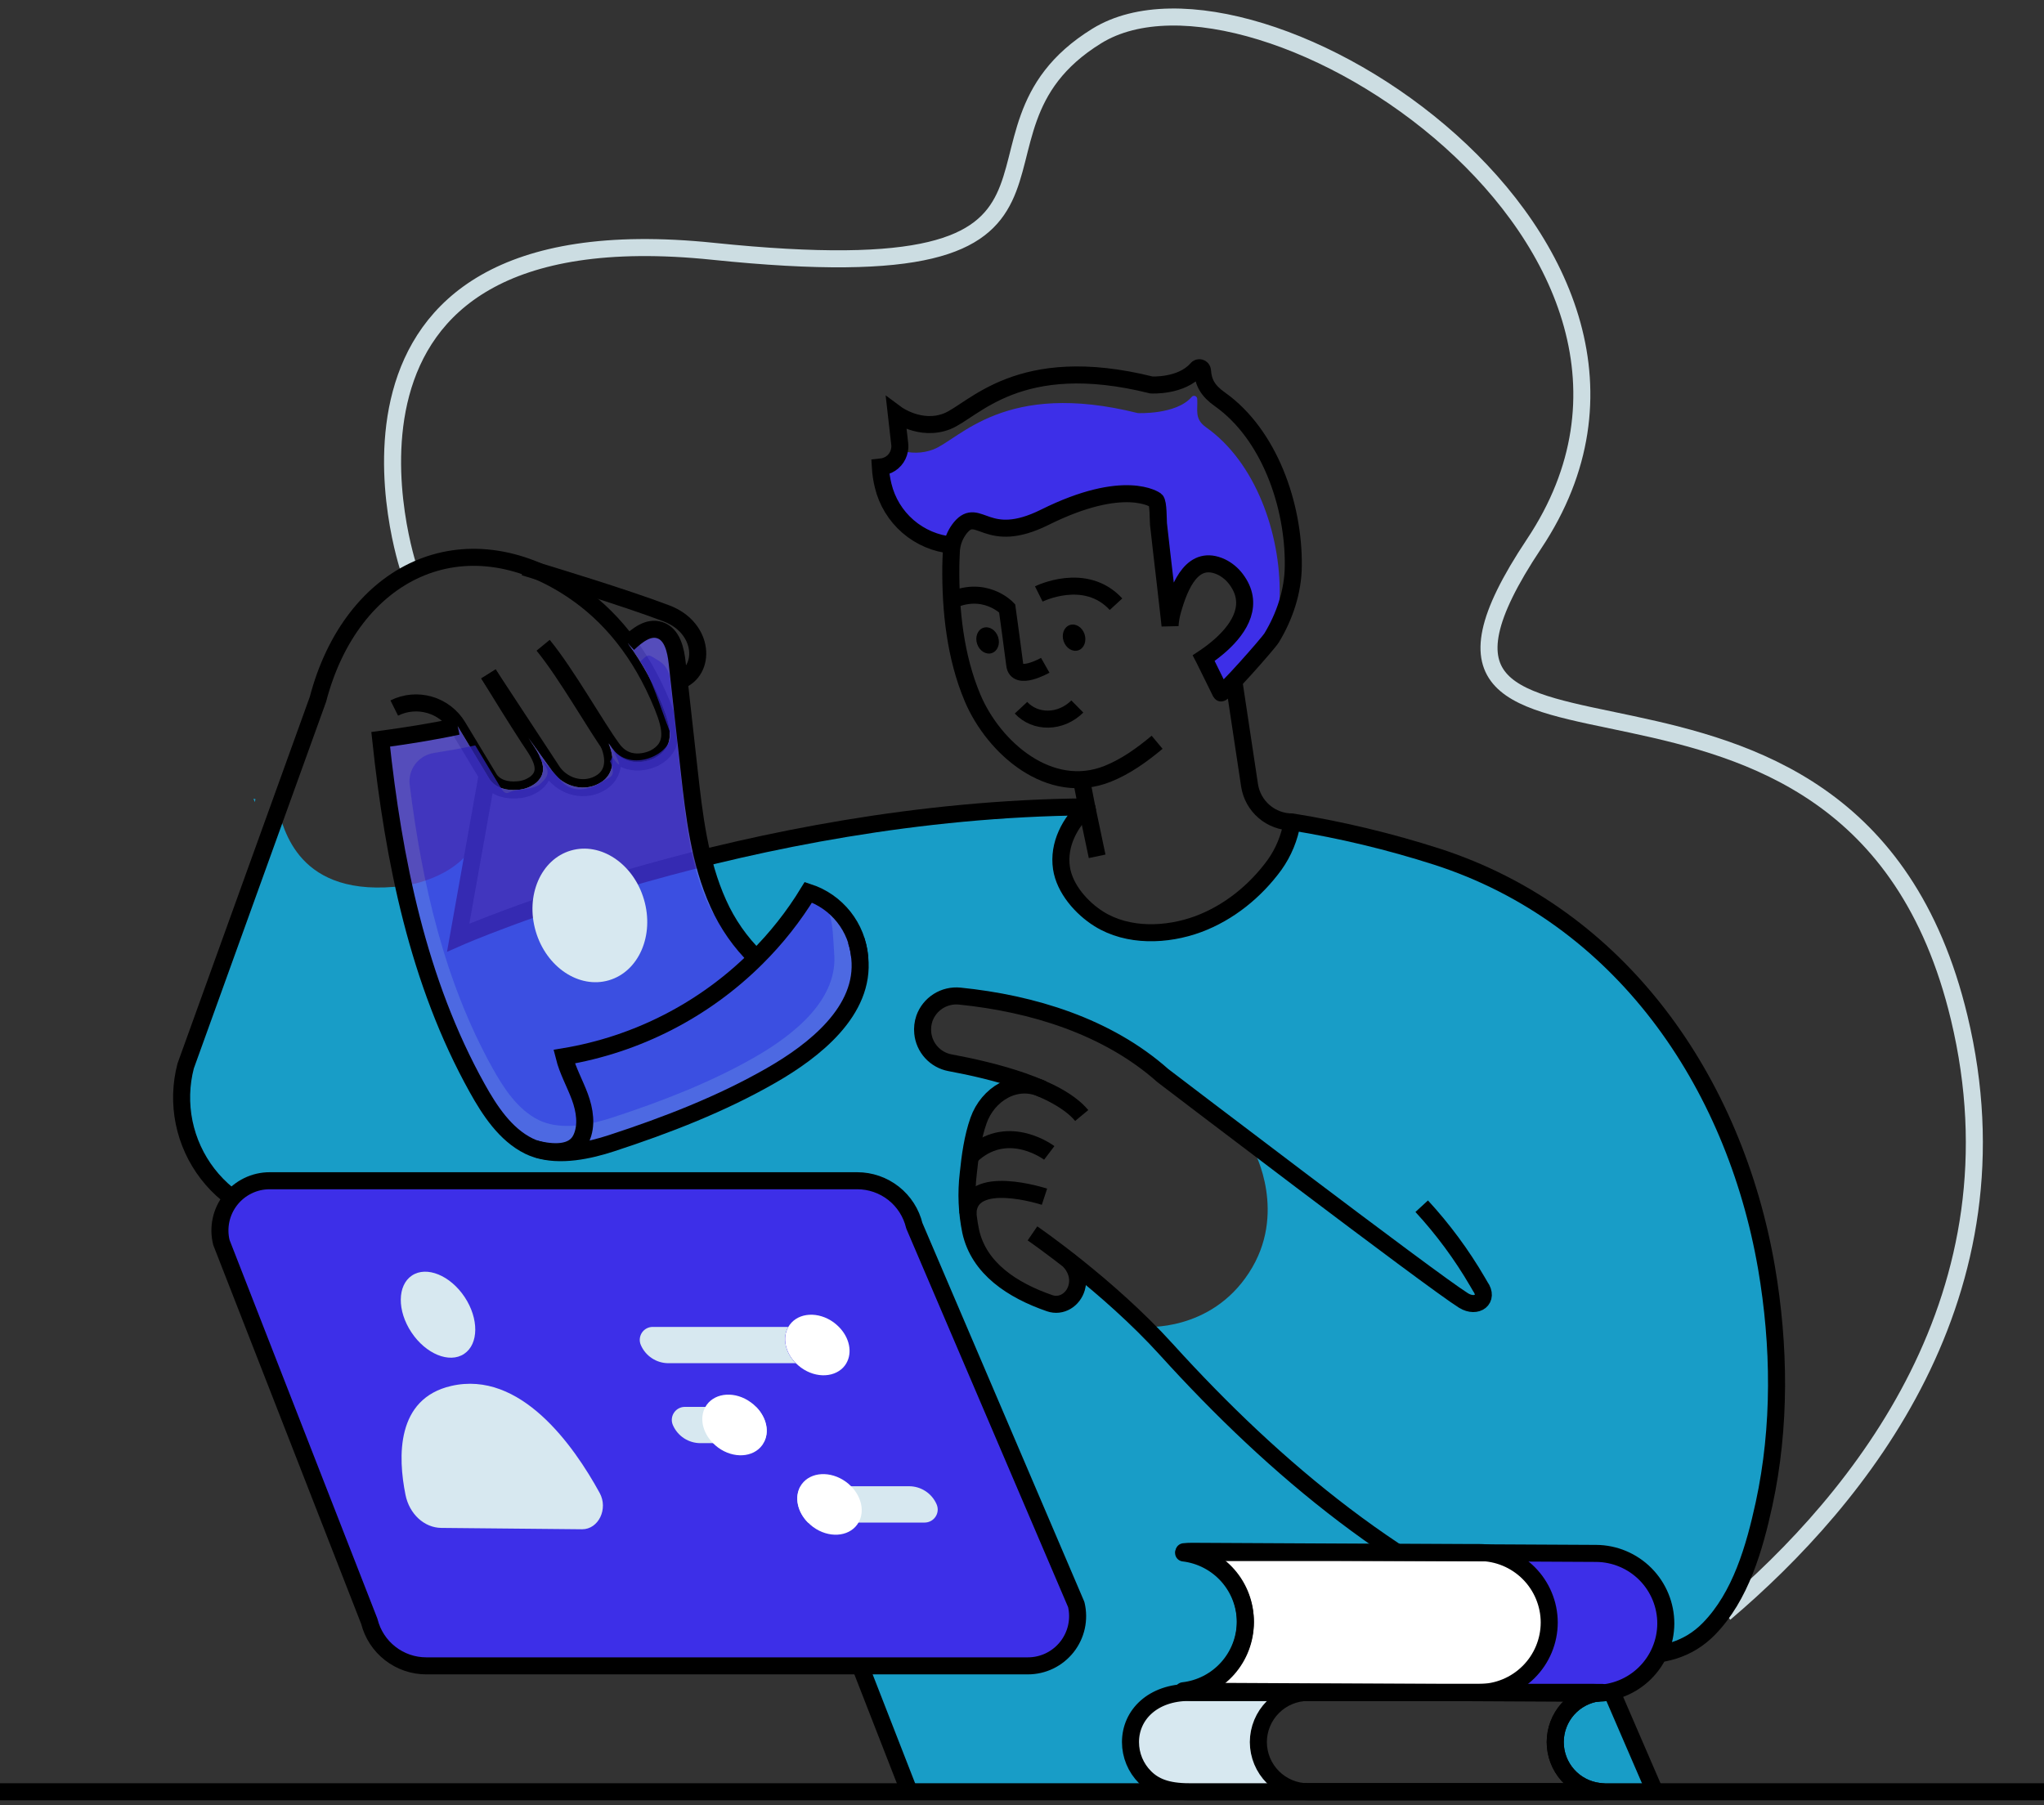 <svg width="120" height="106" viewBox="0 0 120 106" fill="none" xmlns="http://www.w3.org/2000/svg">
<rect x="0" y="0" width="120" height="106" fill="#333333" stroke="none"/>
<path d="M24 33.4C24 33.4 16.823 12.163 41.857 14.755C66.892 17.347 54.931 7.947 64.391 2.113C73.851 -3.72 101.724 14.428 90.063 31.932C78.401 49.436 108.699 33.424 115.019 59.747C118.919 75.991 109.243 87.947 101.26 94.724" stroke="#CCDDE2" stroke-miterlimit="10"/>
<path d="M103.701 74.43C101.82 63.535 95.159 53.786 84.336 50.296C81.567 49.409 78.736 48.729 75.867 48.263V48.278C75.717 49.182 75.363 50.041 74.831 50.787C73.703 52.332 72.148 53.602 70.348 54.263C68.511 54.943 66.235 55.031 64.529 53.962C63.503 53.319 62.507 52.187 62.327 50.966C62.121 49.59 62.823 48.287 63.809 47.378C55.447 47.446 47.58 48.822 41.276 50.388C41.495 51.303 41.797 52.196 42.18 53.055C42.716 54.253 43.473 55.339 44.412 56.255C45.583 55.095 46.608 53.797 47.465 52.388C48.285 52.657 49.008 53.16 49.544 53.836C50.08 54.512 50.406 55.33 50.48 56.19V56.234C50.811 59.355 47.805 61.7 45.28 63.143C42.363 64.82 39.111 66.076 35.916 67.12C34.599 67.552 32.887 67.92 31.496 67.47C31.346 67.422 31.2 67.364 31.059 67.295C29.672 66.615 28.744 65.19 28.02 63.887C25.957 60.187 24.616 56.154 23.707 52.014C17.396 52.82 16.673 48.547 16.299 47.499L10.9 62.591C10.617 63.676 10.586 64.811 10.81 65.91C11.035 67.008 11.508 68.041 12.194 68.928C12.879 69.815 13.759 70.533 14.766 71.027C15.772 71.521 16.879 71.777 18 71.776H40.349L50.501 97.816L53.379 105.207H69.813C68.48 105.207 67.751 104.882 67.221 104.351C66.675 103.804 66.367 103.063 66.365 102.29C66.365 100.69 67.679 99.378 69.813 99.378H69.964C69.803 99.378 69.648 99.363 69.487 99.348C69.587 99.338 69.686 99.321 69.784 99.299C69.678 99.296 69.573 99.288 69.468 99.275C70.431 99.161 71.323 98.713 71.989 98.008C72.654 97.303 73.051 96.387 73.109 95.419C73.112 95.369 73.112 95.319 73.109 95.268V95.191C73.086 94.199 72.707 93.248 72.041 92.513C71.375 91.777 70.466 91.305 69.481 91.184C69.593 91.175 69.7 91.166 69.808 91.166C69.711 91.142 69.603 91.127 69.501 91.112C69.661 91.098 69.823 91.087 69.977 91.087L82.001 91.151L84.213 91.16H86.839C86.96 91.16 87.083 91.16 87.199 91.175L91.099 91.195L93.704 91.21C94.793 91.219 95.834 91.659 96.599 92.433C97.364 93.208 97.792 94.254 97.788 95.343C97.787 95.959 97.644 96.566 97.371 97.118C98.489 96.975 99.525 96.458 100.312 95.651C102.188 93.735 102.996 90.867 103.555 88.318C104.543 83.776 104.484 78.991 103.701 74.43ZM73.323 74.736C71.057 78.223 67.2 77.91 67.2 77.91C67.2 77.91 66.88 78.222 66.133 76.894C65.387 75.566 63.26 74.658 63.26 74.658C63.091 75.991 62.74 78.018 59.26 75.391C55.78 72.764 56.829 68.935 57.127 66.912C57.424 64.89 58.609 64.219 58.609 64.219L60.009 63.48C60.009 63.48 55.96 62.439 55.765 62.4C55.571 62.362 51.964 59.342 55.624 58.544C59.284 57.747 64.989 60.918 66.092 61.544C67.195 62.171 73.639 67.622 73.639 67.622C73.639 67.622 75.6 71.255 73.323 74.736Z" fill="#189DC7"/>
<path d="M23.701 52.016C23.701 52.016 26.753 51.645 27.896 49.467L26.9 55.055C26.9 55.055 39.041 50.921 41.268 50.388C41.268 50.388 41.985 55.013 44.841 56.255L47.788 52.508C47.788 52.508 51.483 53.441 50.472 58.476C49.461 63.511 35.483 67.719 33.112 67.621C30.741 67.524 28.189 66.065 25.576 58.227L23.701 52.016Z" fill="#189DC7"/>
<path d="M28.674 39.568C29.447 40.827 30.224 42.083 31.027 43.323C31.522 44.087 32.423 45.176 31.464 45.975C31.152 46.214 30.776 46.353 30.383 46.375C29.767 46.429 29.12 46.282 28.746 45.752L26.879 42.659C26.507 42.042 25.916 41.588 25.224 41.387C24.533 41.185 23.791 41.252 23.146 41.574" stroke="black" stroke-miterlimit="10"/>
<path d="M35.733 43.642C36.221 44.803 35.891 45.55 35.32 45.926C34.386 46.538 33.137 46.245 32.476 45.352L28.68 39.575" stroke="black" stroke-miterlimit="10"/>
<path d="M31.887 37.888C33.268 39.568 35.011 42.688 35.975 43.991C36.939 45.294 38.429 44.508 38.429 44.508C39.64 43.856 39.435 42.775 38.905 41.462C37.601 38.238 35.74 36.094 33.664 34.688C27.231 30.336 20.631 33.547 18.667 41.059L10.9 62.591C10.617 63.676 10.586 64.811 10.81 65.91C11.035 67.008 11.508 68.041 12.194 68.928C12.879 69.815 13.759 70.533 14.766 71.027C15.772 71.52 16.879 71.777 18 71.776H40.349L53.383 105.208" stroke="black" stroke-miterlimit="10"/>
<path d="M39.867 39.983C41.467 39.428 41.393 36.876 39.123 36.015C36.615 35.063 32.161 33.716 31.043 33.38C31.036 33.375 31.027 33.371 31.019 33.371C30.94 33.347 30.885 33.327 30.843 33.317L30.78 33.297" stroke="black" stroke-miterlimit="10"/>
<path d="M63.506 65.499C62.106 63.816 58.274 62.862 55.773 62.401C55.353 62.322 54.969 62.109 54.681 61.793C54.392 61.477 54.214 61.076 54.173 60.651C54.144 60.363 54.177 60.073 54.27 59.8C54.419 59.38 54.705 59.023 55.082 58.785C55.458 58.547 55.904 58.443 56.346 58.488C60.613 58.92 65.013 60.263 68.268 63.154C68.268 63.154 84.045 75.195 85.929 76.367C86.706 76.838 87.432 76.281 86.905 75.54L86.74 75.257C85.812 73.666 84.715 72.18 83.466 70.825" stroke="black" stroke-miterlimit="10"/>
<path d="M63.799 47.376C43.956 47.541 26.9 55.053 26.9 55.053L28.603 45.509" stroke="black" stroke-miterlimit="10"/>
<path d="M94.617 99.319C94.617 99.319 92.456 98.829 91.881 100.56C91.307 102.29 90.707 105.044 94.839 105.206C98.971 105.369 96.544 104.557 96.305 103.22C96.067 101.882 94.617 99.319 94.617 99.319Z" fill="#189DC7"/>
<path d="M61.6 67.695C61.6 67.695 59.268 65.927 57.168 67.719C57.08 67.797 57.003 67.886 56.939 67.986" stroke="black" stroke-miterlimit="10"/>
<g opacity="0.77">
<path opacity="0.77" d="M32.468 45.346C33.135 46.24 34.383 46.532 35.312 45.919C35.876 45.545 36.207 44.801 35.731 43.652C35.818 43.779 35.896 43.891 35.974 43.993C36.936 45.301 38.428 44.514 38.428 44.514C39.639 43.861 39.435 42.78 38.906 41.465C38.388 40.163 37.708 38.931 36.883 37.799C37.423 37.294 38.064 36.783 38.74 37.007C39.47 37.249 39.674 38.164 39.756 38.927C39.795 39.282 39.834 39.632 39.872 39.987L40.456 45.208C40.651 46.941 40.846 48.7 41.268 50.392C41.487 51.307 41.789 52.2 42.172 53.059C42.708 54.257 43.465 55.342 44.404 56.259C45.575 55.099 46.601 53.8 47.458 52.392C48.277 52.66 49 53.164 49.536 53.84C50.072 54.516 50.398 55.334 50.472 56.194V56.237C50.803 59.359 47.798 61.704 45.272 63.147C42.355 64.824 39.103 66.08 35.908 67.124C34.591 67.556 32.879 67.924 31.488 67.474C31.339 67.426 31.192 67.367 31.051 67.299C29.664 66.619 28.736 65.194 28.012 63.891C24.546 57.657 23.106 50.5 22.347 43.412C23.864 43.203 25.376 42.969 26.87 42.648C26.87 42.648 26.87 42.659 26.879 42.663L28.6 45.517L28.742 45.755C29.115 46.288 29.762 46.431 30.379 46.377C30.772 46.358 31.149 46.218 31.459 45.977C32.416 45.178 31.518 44.092 31.022 43.328" fill="white"/>
<path opacity="0.77" d="M32.468 45.346C33.135 46.24 34.383 46.532 35.312 45.919C35.876 45.545 36.207 44.801 35.731 43.652C35.818 43.779 35.896 43.891 35.974 43.993C36.936 45.301 38.428 44.514 38.428 44.514C39.639 43.861 39.435 42.78 38.906 41.465C38.388 40.163 37.708 38.931 36.883 37.799C37.423 37.294 38.064 36.783 38.74 37.007C39.47 37.249 39.674 38.164 39.756 38.927C39.795 39.282 39.834 39.632 39.872 39.987L40.456 45.208C40.651 46.941 40.846 48.7 41.268 50.392C41.487 51.307 41.789 52.2 42.172 53.059C42.708 54.257 43.465 55.342 44.404 56.259C45.575 55.099 46.601 53.8 47.458 52.392C48.277 52.66 49 53.164 49.536 53.84C50.072 54.516 50.398 55.334 50.472 56.194V56.237C50.803 59.359 47.798 61.704 45.272 63.147C42.355 64.824 39.103 66.08 35.908 67.124C34.591 67.556 32.879 67.924 31.488 67.474C31.339 67.426 31.192 67.367 31.051 67.299C29.664 66.619 28.736 65.194 28.012 63.891C24.546 57.657 23.106 50.5 22.347 43.412C23.864 43.203 25.376 42.969 26.87 42.648C26.87 42.648 26.87 42.659 26.879 42.663L28.6 45.517L28.742 45.755C29.115 46.288 29.762 46.431 30.379 46.377C30.772 46.358 31.149 46.218 31.459 45.977C32.416 45.178 31.518 44.092 31.022 43.328" fill="#3D2FE8"/>
<path opacity="0.77" d="M32.878 45.768C33.469 46.568 34.478 46.467 35.313 45.919C35.817 45.586 36.23 45.683 35.805 44.655C35.883 44.767 35.894 44.388 35.963 44.472C36.823 45.64 35.974 43.989 35.974 43.989C37.174 45.505 39.786 44.078 39.307 42.906C38.801 41.643 38.267 39.776 37.591 38.843C38.125 38.339 38.022 38.413 38.701 38.815C38.883 38.932 39.036 39.09 39.146 39.276C39.257 39.462 39.323 39.672 39.339 39.888C39.394 40.396 39.449 40.883 39.503 41.379L40.023 46.045C40.198 47.596 40.371 49.163 40.749 50.672C40.944 51.488 41.214 52.285 41.557 53.051C42.034 54.105 43.567 55.861 44.405 56.666C45.446 55.632 46.694 53.732 47.458 52.469C48.925 52.92 48.861 54.323 48.965 55.855V55.895C49.261 58.68 46.578 60.772 44.33 62.062C41.725 63.559 38.822 64.679 35.97 65.612C34.794 65.999 33.266 66.332 32.025 65.924C31.891 65.882 31.76 65.83 31.634 65.768C30.397 65.16 29.567 63.889 28.921 62.725C26.09 57.642 24.777 51.87 24.054 46.083C24.001 45.65 24.118 45.213 24.381 44.865C24.643 44.517 25.031 44.284 25.462 44.216C26.274 44.083 27.083 43.95 27.887 43.771L27.91 43.782L29.446 46.33C29.781 46.803 29.835 46.432 30.386 46.384C30.734 46.353 31.409 46.285 31.678 46.06C32.533 45.348 32.05 45.053 31.607 44.372" fill="#3D2FE8"/>
</g>
<path d="M61.319 70.268C61.319 70.268 56.891 68.812 56.824 71.26" stroke="black" stroke-miterlimit="10"/>
<path opacity="0.54" d="M21.683 95.205L12.999 72.957C12.891 72.527 12.883 72.077 12.975 71.643C13.067 71.209 13.257 70.802 13.53 70.452C13.803 70.102 14.153 69.819 14.552 69.625C14.95 69.43 15.389 69.329 15.832 69.329H50.325C51.1 69.329 51.852 69.59 52.461 70.069C53.069 70.548 53.498 71.219 53.679 71.972L63.185 94.214C63.288 94.644 63.292 95.09 63.198 95.521C63.103 95.952 62.912 96.356 62.639 96.702C62.365 97.049 62.017 97.329 61.62 97.522C61.224 97.714 60.788 97.814 60.347 97.814H25.028C24.259 97.815 23.513 97.558 22.907 97.085C22.3 96.613 21.87 95.951 21.683 95.205Z" fill="white"/>
<path d="M62.76 74.021C62.76 74.021 63.479 74.68 63.206 75.621C63.003 76.319 62.31 76.758 61.623 76.52C59.436 75.764 57.467 74.48 56.987 72.297C56.76 71.192 56.711 70.058 56.842 68.937C56.947 67.898 57.1 66.777 57.45 65.789C57.983 64.272 59.616 63.215 61.202 63.945" stroke="black" stroke-miterlimit="10"/>
<path d="M21.683 95.205L12.999 72.957C12.891 72.527 12.883 72.077 12.975 71.643C13.067 71.209 13.257 70.802 13.53 70.452C13.803 70.102 14.153 69.819 14.552 69.625C14.95 69.43 15.389 69.329 15.832 69.329H50.325C51.1 69.329 51.852 69.59 52.461 70.069C53.069 70.548 53.498 71.219 53.679 71.972L63.185 94.214C63.288 94.644 63.292 95.09 63.198 95.521C63.103 95.952 62.912 96.356 62.639 96.702C62.365 97.049 62.017 97.329 61.62 97.522C61.224 97.714 60.788 97.814 60.347 97.814H25.028C24.259 97.815 23.513 97.558 22.907 97.085C22.3 96.613 21.87 95.951 21.683 95.205Z" fill="#3D2FE8"/>
<path d="M21.683 95.205L12.999 72.957C12.891 72.527 12.883 72.077 12.975 71.643C13.067 71.209 13.257 70.802 13.53 70.452C13.803 70.102 14.153 69.819 14.552 69.625C14.95 69.43 15.389 69.329 15.832 69.329H50.325C51.1 69.329 51.852 69.59 52.461 70.069C53.069 70.548 53.498 71.219 53.679 71.972L63.185 94.214C63.288 94.644 63.292 95.09 63.198 95.521C63.103 95.952 62.912 96.356 62.639 96.702C62.365 97.049 62.017 97.329 61.62 97.522C61.224 97.714 60.788 97.814 60.347 97.814H25.028C24.259 97.815 23.513 97.558 22.907 97.085C22.3 96.613 21.87 95.951 21.683 95.205Z" stroke="black" stroke-linecap="square" stroke-linejoin="round"/>
<path d="M22.953 94.309L14.941 73.776C14.842 73.379 14.835 72.964 14.92 72.564C15.005 72.163 15.18 71.787 15.432 71.465C15.684 71.142 16.007 70.881 16.375 70.702C16.742 70.522 17.146 70.429 17.556 70.429H49.377C50.092 70.429 50.785 70.669 51.346 71.111C51.908 71.553 52.304 72.172 52.471 72.866L61.242 93.388C61.337 93.784 61.341 94.196 61.254 94.594C61.166 94.991 60.989 95.364 60.737 95.683C60.485 96.003 60.164 96.261 59.798 96.439C59.431 96.617 59.03 96.709 58.623 96.709H26.038C25.33 96.71 24.642 96.474 24.084 96.039C23.525 95.604 23.127 94.996 22.953 94.309Z" fill="#3D2FE8"/>
<path d="M91.056 91.088L97.157 105.207" stroke="black" stroke-miterlimit="10"/>
<path d="M120 105.207H0" stroke="black" stroke-miterlimit="10"/>
<path d="M63.249 41.484C62.26 42.461 60.783 42.46 59.941 41.556" stroke="black" stroke-miterlimit="10"/>
<path d="M36.882 37.795C37.422 37.289 38.064 36.779 38.74 37.003C39.469 37.245 39.673 38.16 39.756 38.923C39.989 41.019 40.223 43.112 40.456 45.204C40.752 47.871 41.064 50.601 42.172 53.052C42.708 54.25 43.465 55.335 44.404 56.252" stroke="black" stroke-miterlimit="10"/>
<path d="M50.472 56.236V56.192C50.398 55.333 50.072 54.514 49.536 53.838C49 53.163 48.277 52.659 47.457 52.391C46.6 53.799 45.575 55.097 44.404 56.257C41.334 59.31 37.39 61.332 33.119 62.043C33.324 62.86 33.747 63.604 34.039 64.391C34.331 65.177 34.476 66.088 34.121 66.847C33.673 67.815 32.388 67.688 31.495 67.473C31.485 67.473 31.48 67.473 31.471 67.473" stroke="black" stroke-miterlimit="10"/>
<path d="M26.872 42.647C25.379 42.968 23.867 43.202 22.349 43.411C23.108 50.499 24.543 57.656 28.015 63.889C28.739 65.192 29.667 66.618 31.053 67.297C31.195 67.366 31.341 67.425 31.491 67.472C32.881 67.93 34.593 67.555 35.911 67.123C39.111 66.078 42.357 64.823 45.275 63.145C47.793 61.702 50.799 59.358 50.475 56.236C50.443 55.892 50.373 55.553 50.265 55.225" stroke="black" stroke-miterlimit="10"/>
<path d="M51.843 28.508C52.066 29.441 52.577 30.28 53.303 30.907C54.029 31.535 54.934 31.918 55.889 32.004C55.969 31.619 56.141 31.259 56.391 30.956C57.457 29.699 57.912 32.057 61.324 30.364C66.052 28.012 67.847 29.361 67.847 29.361C68.004 29.479 67.98 30.561 68.007 30.759C68.14 31.883 68.26 33.001 68.392 34.124C68.472 34.809 68.551 35.489 68.625 36.169C68.69 36.054 68.761 35.942 68.839 35.834C69.269 34.31 70.039 32.511 71.697 33.285C72.033 33.449 72.326 33.69 72.551 33.988C73.651 35.433 72.817 36.829 71.667 37.862C71.378 38.183 71.056 38.471 70.705 38.723C70.895 39.115 71.668 40.671 71.668 40.676C71.748 40.833 74.451 37.775 74.652 37.441C74.953 36.625 75.114 35.763 75.129 34.893C75.173 31.316 73.717 27.152 70.82 25.1C70.101 24.592 70.331 24.102 70.287 23.412C70.284 23.375 70.269 23.339 70.246 23.31C70.222 23.281 70.19 23.26 70.154 23.249C70.118 23.239 70.08 23.239 70.044 23.251C70.009 23.263 69.977 23.285 69.955 23.315C69.047 24.36 66.799 24.256 66.799 24.256C58.996 22.301 56.373 25.771 54.799 26.389C54.156 26.633 53.449 26.644 52.799 26.423C52.76 26.638 52.664 26.838 52.52 27.003C52.376 27.168 52.19 27.29 51.981 27.356L52.021 27.717C52.055 27.994 51.992 28.273 51.843 28.508Z" fill="#3D2FE8"/>
<path d="M55.895 32.01C54.939 31.924 54.035 31.54 53.309 30.913C52.583 30.286 52.072 29.447 51.848 28.514C51.76 28.156 51.705 27.791 51.683 27.423L51.744 27.416C51.828 27.41 51.91 27.392 51.989 27.363C52.198 27.297 52.384 27.175 52.528 27.01C52.672 26.846 52.768 26.645 52.807 26.43C52.831 26.31 52.836 26.188 52.821 26.067L52.621 24.302C52.621 24.302 54.032 25.351 55.597 24.738C57.163 24.124 59.791 20.655 67.597 22.604C67.597 22.604 69.36 22.708 70.264 21.663C70.287 21.633 70.318 21.611 70.353 21.599C70.389 21.588 70.427 21.587 70.463 21.598C70.499 21.608 70.531 21.629 70.555 21.658C70.579 21.687 70.593 21.723 70.596 21.76C70.643 22.452 70.899 22.942 71.619 23.448C74.516 25.502 75.972 29.664 75.927 33.242C75.913 34.726 75.42 36.191 74.659 37.448C74.457 37.782 71.755 40.84 71.675 40.683C71.675 40.683 70.901 39.122 70.712 38.73L70.667 38.643L70.753 38.586C71.075 38.367 71.382 38.128 71.673 37.87C72.823 36.836 73.657 35.44 72.557 33.995C72.332 33.697 72.04 33.456 71.704 33.292C70.04 32.518 69.276 34.318 68.845 35.842C68.762 36.133 68.71 36.432 68.692 36.735C68.672 36.548 68.652 36.368 68.632 36.182C68.557 35.502 68.479 34.822 68.399 34.136C68.265 33.014 68.14 31.895 68.013 30.771C67.993 30.579 68.013 29.491 67.853 29.374C67.853 29.374 66.057 28.024 61.331 30.376C57.919 32.07 57.464 29.71 56.397 30.968C56.147 31.272 55.975 31.631 55.896 32.016C55.872 32.14 55.856 32.265 55.849 32.391C55.847 32.407 55.847 32.424 55.849 32.44C55.833 32.716 55.828 32.991 55.821 33.26C55.796 35.859 56.081 38.574 57.101 40.987C58.341 43.912 61.623 46.798 65.035 45.434C66.101 45.006 67.057 44.316 67.932 43.584" stroke="black" stroke-miterlimit="10"/>
<path d="M58.23 38.347C58.569 38.234 58.733 37.809 58.595 37.398C58.458 36.988 58.071 36.747 57.732 36.861C57.393 36.974 57.229 37.399 57.366 37.81C57.504 38.22 57.89 38.461 58.23 38.347Z" fill="black"/>
<path d="M63.306 38.185C63.645 38.072 63.809 37.647 63.672 37.236C63.534 36.825 63.148 36.584 62.809 36.698C62.469 36.812 62.305 37.237 62.443 37.647C62.58 38.058 62.967 38.299 63.306 38.185Z" fill="black"/>
<path d="M61.365 39.064C61.365 39.064 59.676 40.023 59.573 39.028C59.541 38.722 59.128 35.718 59.128 35.718C59.128 35.718 57.763 34.271 55.67 35.34" stroke="black" stroke-miterlimit="10"/>
<path d="M60.986 34.876C60.986 34.876 63.714 33.513 65.519 35.477" stroke="black" stroke-miterlimit="10"/>
<path d="M63.486 45.768L63.8 47.376C62.812 48.287 62.113 49.592 62.317 50.967C62.498 52.185 63.496 53.32 64.519 53.959C66.228 55.026 68.501 54.941 70.341 54.263C72.14 53.596 73.696 52.331 74.824 50.787C75.355 50.041 75.709 49.183 75.859 48.279V48.263" stroke="black" stroke-miterlimit="10"/>
<path d="M63.8 47.376L64.411 50.28" stroke="black" stroke-miterlimit="10"/>
<path d="M72.436 39.983L73.359 46.109C73.45 46.709 73.753 47.256 74.213 47.651C74.674 48.047 75.26 48.264 75.867 48.263C78.738 48.728 81.571 49.407 84.341 50.295C95.164 53.785 101.825 63.535 103.707 74.428C104.489 78.99 104.548 83.773 103.565 88.309C103.007 90.863 102.199 93.731 100.323 95.643C97.887 98.136 94.148 97.109 91.269 95.983C82.332 92.507 74.899 86.323 68.48 79.243C65.048 75.456 60.614 72.421 60.614 72.421" stroke="black" stroke-miterlimit="10"/>
<path d="M25.907 89.714C24.904 89.704 24.03 88.895 23.805 87.768C23.36 85.552 23.242 82.126 26.492 81.378C30.552 80.444 33.675 84.866 35.205 87.66C35.72 88.594 35.137 89.794 34.178 89.794L25.907 89.714Z" fill="#D7E8F0"/>
<path d="M27.247 79.496C28.109 78.922 28.122 77.427 27.277 76.156C26.431 74.885 25.047 74.32 24.185 74.894C23.323 75.467 23.309 76.963 24.155 78.233C25.001 79.504 26.385 80.07 27.247 79.496Z" fill="#D7E8F0"/>
<path d="M93.97 99.392C93.907 99.401 93.836 99.41 93.775 99.425H93.751L84.267 99.376L70.036 99.302C69.982 99.302 69.928 99.302 69.875 99.302C69.769 99.3 69.664 99.292 69.559 99.278C70.523 99.166 71.417 98.718 72.083 98.012C72.749 97.306 73.145 96.388 73.2 95.418C73.203 95.368 73.203 95.318 73.2 95.268V95.19C73.196 94.242 72.866 93.324 72.265 92.591C71.663 91.858 70.828 91.354 69.899 91.165C69.802 91.141 69.695 91.126 69.592 91.112C69.754 91.097 69.914 91.086 70.07 91.086L82.092 91.15L84.306 91.16L87.291 91.174C88.313 91.268 89.264 91.739 89.957 92.496C90.65 93.253 91.036 94.241 91.039 95.268C91.039 95.462 91.024 95.655 90.995 95.846C90.853 96.824 90.365 97.717 89.619 98.365C88.874 99.013 87.921 99.371 86.934 99.376H94.158C93.742 99.376 93.858 99.376 93.97 99.392Z" fill="white"/>
<path d="M74.732 104.351C75.003 104.623 75.325 104.839 75.68 104.986C76.035 105.133 76.416 105.208 76.8 105.207H69.816C68.483 105.207 67.754 104.882 67.224 104.351C66.678 103.803 66.371 103.062 66.369 102.29C66.369 100.69 67.681 99.378 69.816 99.378H76.8C76.223 99.377 75.659 99.547 75.18 99.867C74.7 100.187 74.326 100.642 74.105 101.175C73.885 101.707 73.827 102.294 73.939 102.859C74.052 103.424 74.33 103.944 74.739 104.351H74.732Z" fill="#D7E8F0"/>
<path d="M97.797 95.341C97.795 95.957 97.652 96.564 97.378 97.116C97.183 97.533 96.915 97.912 96.586 98.234C96.045 98.771 95.365 99.146 94.622 99.318C94.316 99.389 94.003 99.425 93.689 99.425C93.753 99.41 93.822 99.401 93.884 99.392C93.772 99.381 93.656 99.377 94.073 99.377H86.848C87.836 99.373 88.79 99.015 89.535 98.367C90.281 97.719 90.77 96.824 90.912 95.846C90.941 95.655 90.956 95.462 90.956 95.268C90.953 94.241 90.567 93.253 89.873 92.496C89.18 91.739 88.229 91.267 87.206 91.174L91.106 91.194L93.712 91.209C94.8 91.218 95.841 91.658 96.607 92.432C97.372 93.207 97.8 94.252 97.797 95.341Z" fill="#3D2FE8"/>
<path d="M97.797 95.34C97.789 96.43 97.35 97.471 96.575 98.237C95.8 99.003 94.754 99.431 93.664 99.427L69.941 99.304C69.783 99.304 69.624 99.292 69.464 99.276C70.464 99.163 71.388 98.687 72.06 97.938C72.732 97.189 73.107 96.219 73.112 95.213C73.117 94.207 72.753 93.233 72.089 92.478C71.424 91.722 70.505 91.236 69.507 91.112C69.665 91.095 69.825 91.087 69.984 91.088L93.707 91.211C94.796 91.218 95.838 91.657 96.605 92.431C97.371 93.205 97.8 94.251 97.797 95.34Z" stroke="black" stroke-linecap="square" stroke-linejoin="round"/>
<path d="M90.953 95.267C90.951 96.356 90.518 97.4 89.747 98.17C88.977 98.94 87.933 99.374 86.844 99.376H69.965C69.806 99.375 69.647 99.366 69.488 99.349C70.487 99.231 71.408 98.749 72.077 97.997C72.745 97.245 73.114 96.273 73.114 95.267C73.114 94.261 72.745 93.29 72.077 92.537C71.408 91.785 70.487 91.304 69.488 91.185C69.647 91.171 69.807 91.16 69.965 91.16H86.844C87.933 91.162 88.976 91.596 89.746 92.365C90.516 93.135 90.95 94.178 90.953 95.267Z" stroke="black" stroke-linecap="square" stroke-linejoin="round"/>
<path d="M66.369 102.29C66.369 102.673 66.444 103.051 66.591 103.405C66.737 103.758 66.952 104.079 67.222 104.349C67.756 104.882 68.48 105.206 69.814 105.206H94.072C93.654 105.206 93.768 105.198 93.881 105.188C93.171 105.104 92.517 104.763 92.042 104.229C91.567 103.695 91.305 103.005 91.305 102.29C91.305 101.576 91.567 100.886 92.042 100.352C92.517 99.818 93.171 99.477 93.881 99.393C93.768 99.382 93.654 99.374 94.072 99.374H69.814C67.678 99.376 66.369 100.688 66.369 102.29Z" stroke="black" stroke-linecap="square" stroke-linejoin="round"/>
<path d="M73.876 102.29C73.878 103.063 74.186 103.804 74.732 104.35C75.279 104.897 76.019 105.205 76.792 105.206H93.543C93.655 105.206 93.768 105.198 93.882 105.188C93.172 105.104 92.517 104.763 92.042 104.229C91.567 103.695 91.305 103.005 91.305 102.29C91.305 101.576 91.567 100.886 92.042 100.352C92.517 99.818 93.172 99.477 93.882 99.393C93.768 99.382 93.655 99.374 93.543 99.374H76.792C76.019 99.376 75.279 99.684 74.733 100.231C74.186 100.777 73.878 101.518 73.876 102.29Z" stroke="black" stroke-linecap="square" stroke-linejoin="round"/>
<path d="M46.723 80.043H39.24C38.898 80.042 38.563 79.942 38.277 79.754C37.99 79.567 37.764 79.3 37.627 78.987C37.574 78.87 37.551 78.742 37.561 78.614C37.571 78.486 37.613 78.363 37.683 78.255C37.753 78.148 37.849 78.061 37.963 78C38.076 77.94 38.203 77.91 38.331 77.912H46.285C45.911 78.543 46.102 79.419 46.723 80.043Z" fill="#D7E8F0"/>
<path d="M51.561 79.272C51.561 79.476 51.48 79.671 51.336 79.815C51.191 79.96 50.996 80.041 50.792 80.041H46.723C46.101 79.418 45.911 78.543 46.285 77.908H49.879C50.221 77.908 50.555 78.007 50.842 78.194C51.128 78.38 51.355 78.646 51.493 78.959C51.536 79.058 51.559 79.164 51.561 79.272Z" fill="#3D2FE8"/>
<path d="M49.689 80.043C49.668 80.083 49.644 80.122 49.616 80.159C49.083 80.888 47.924 80.959 47.024 80.3C46.918 80.221 46.817 80.135 46.723 80.043C46.101 79.42 45.911 78.544 46.285 77.909C46.306 77.868 46.331 77.83 46.359 77.793C46.892 77.058 48.045 76.993 48.945 77.647C49.054 77.728 49.156 77.817 49.251 77.913C49.867 78.533 50.059 79.404 49.689 80.043Z" fill="white"/>
<path d="M53.442 83.969C53.441 84.174 53.359 84.369 53.214 84.513C53.069 84.657 52.873 84.737 52.669 84.737H44.817C45.196 84.1 45.006 83.231 44.384 82.604H51.76C52.102 82.604 52.437 82.704 52.724 82.891C53.011 83.079 53.236 83.345 53.374 83.659C53.418 83.757 53.441 83.862 53.442 83.969Z" fill="#3D2FE8"/>
<path d="M44.817 84.737H41.123C40.781 84.737 40.446 84.638 40.159 84.452C39.873 84.265 39.646 83.999 39.508 83.686C39.465 83.589 39.441 83.483 39.44 83.376C39.44 83.275 39.46 83.175 39.498 83.082C39.537 82.989 39.593 82.904 39.665 82.832C39.736 82.761 39.821 82.704 39.914 82.666C40.007 82.627 40.107 82.608 40.208 82.608H44.384C45.007 83.231 45.2 84.1 44.817 84.737Z" fill="#D7E8F0"/>
<path d="M44.818 84.737C44.8 84.779 44.777 84.819 44.749 84.855C44.216 85.588 43.062 85.654 42.163 85C42.054 84.919 41.952 84.83 41.856 84.733C41.239 84.111 41.05 83.241 41.419 82.6C41.44 82.559 41.465 82.52 41.492 82.483C42.026 81.753 43.184 81.683 44.083 82.343C44.19 82.42 44.291 82.506 44.384 82.6C45.007 83.231 45.2 84.1 44.818 84.737Z" fill="white"/>
<path d="M47.434 89.4H42.732C42.39 89.4 42.056 89.3 41.769 89.114C41.483 88.927 41.256 88.662 41.117 88.35C41.065 88.232 41.042 88.104 41.052 87.976C41.062 87.848 41.104 87.724 41.174 87.617C41.245 87.509 41.341 87.421 41.454 87.361C41.568 87.3 41.694 87.269 41.823 87.271H46.996C46.626 87.909 46.816 88.778 47.434 89.4Z" fill="#3D2FE8"/>
<path d="M55.052 88.637C55.051 88.84 54.969 89.034 54.825 89.177C54.681 89.32 54.486 89.4 54.284 89.4H47.433C46.816 88.777 46.625 87.908 46.996 87.267H53.369C53.712 87.267 54.047 87.367 54.333 87.554C54.62 87.741 54.846 88.008 54.984 88.321C55.028 88.421 55.051 88.528 55.052 88.637Z" fill="#D7E8F0"/>
<path d="M50.4 89.4C50.378 89.441 50.354 89.48 50.326 89.518C49.793 90.251 48.64 90.318 47.74 89.663C47.632 89.582 47.529 89.492 47.434 89.396C46.817 88.774 46.626 87.904 46.997 87.263C47.017 87.222 47.041 87.182 47.069 87.146C47.602 86.416 48.761 86.354 49.661 87.006C49.768 87.083 49.869 87.169 49.962 87.263C50.584 87.894 50.773 88.768 50.4 89.4Z" fill="white"/>
<path d="M14.882 46.892L14.999 46.925L14.955 47.096C14.927 47.029 14.903 46.961 14.882 46.892Z" fill="#189DC7"/>
<path d="M35.748 57.559C37.503 57.044 38.425 54.921 37.807 52.818C37.19 50.715 35.267 49.427 33.511 49.942C31.756 50.457 30.834 52.58 31.452 54.684C32.069 56.787 33.992 58.075 35.748 57.559Z" fill="#D7E8F0"/>
</svg>
